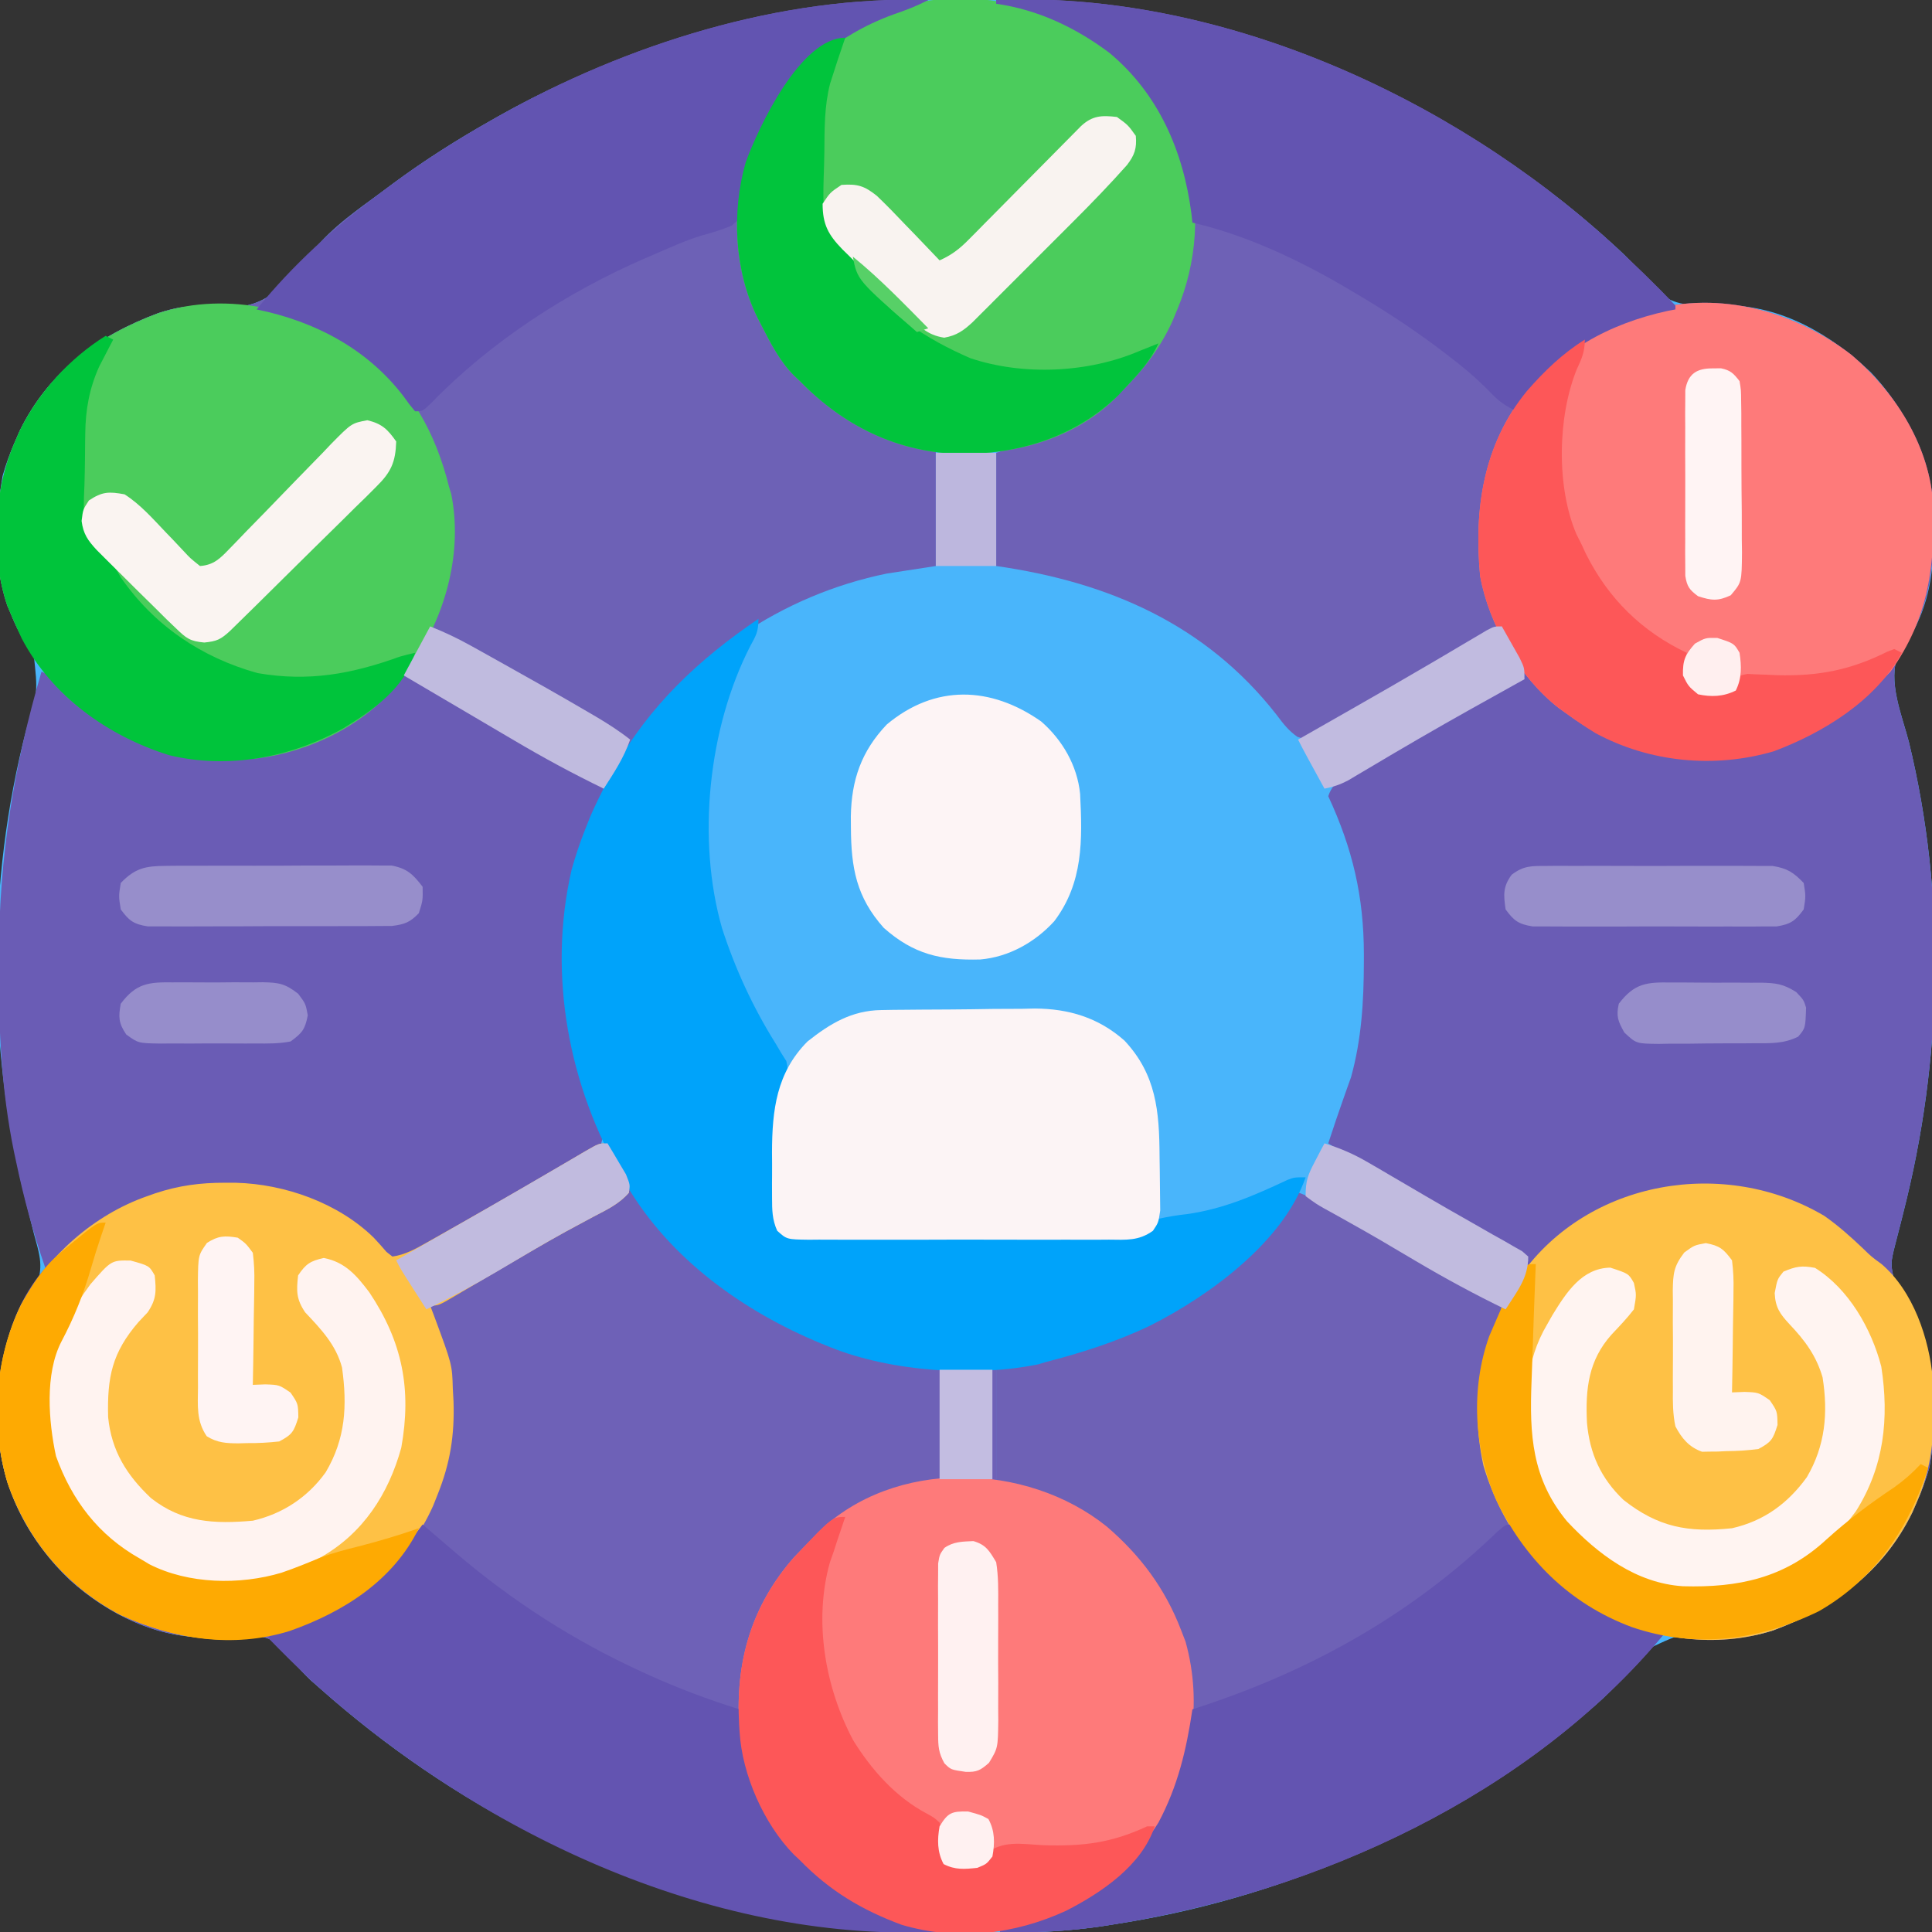 <?xml version="1.0" encoding="UTF-8"?>
<svg version="1.1" xmlns="http://www.w3.org/2000/svg" width="512" height="512">
<rect width="100%" height="100%" fill="#333333" stroke="none"/>
<path d="M0 0 C1.018 0.002 2.036 0.004 3.085 0.007 C17.694 0.056 32.026 0.307 46.375 3.312 C47.35 3.511 48.325 3.71 49.329 3.915 C94.897 13.447 137.111 33.408 171.625 64.875 C172.123 65.324 172.621 65.773 173.134 66.236 C175.525 68.436 177.645 70.65 179.676 73.191 C183.26 77.543 186.004 80.407 191.73 81.016 C195.026 81.192 198.314 81.198 201.613 81.203 C216.49 81.286 229.573 88.939 240.125 98.934 C253.223 112.782 257.023 128.317 256.688 146.805 C256.273 156.924 253.658 165.605 247.449 173.738 C244.516 180.768 248.442 189.932 250.25 196.938 C260.202 237.83 259.173 280.997 248.777 321.676 C248.543 322.62 248.308 323.564 248.066 324.537 C247.607 326.382 247.13 328.224 246.637 330.061 C245.34 335.285 245.34 335.285 246.57 340.422 C247.207 341.293 247.844 342.165 248.5 343.062 C257.394 356.922 258.525 373.21 255.68 389.227 C254.78 392.393 253.711 395.306 252.375 398.312 C251.974 399.238 251.573 400.164 251.16 401.117 C243.467 416.86 230.443 426.385 214.32 432.367 C209.843 433.804 206.5 434.386 201.82 433.883 C190.747 432.722 190.747 432.722 181.047 437.332 C177.782 440.502 174.856 443.952 171.964 447.462 C168.329 451.695 163.797 454.952 159.375 458.312 C158.835 458.729 158.294 459.146 157.738 459.575 C123.106 486.197 82.611 503.767 39.375 510.312 C38.257 510.49 37.139 510.667 35.987 510.85 C25.225 512.394 14.586 512.652 3.723 512.628 C0.775 512.625 -2.173 512.649 -5.121 512.674 C-18.511 512.718 -31.423 511.517 -44.625 509.312 C-45.762 509.124 -46.899 508.936 -48.07 508.742 C-93.999 500.493 -136.014 478.612 -170.75 447.812 C-171.995 446.716 -171.995 446.716 -173.266 445.598 C-175.625 443.312 -175.625 443.312 -177.547 440.746 C-180.187 437.371 -182.351 434.67 -186.777 433.974 C-191.111 433.763 -195.414 433.972 -199.746 434.168 C-213.527 434.766 -226.961 428.162 -237.062 419.062 C-247.687 409.023 -255.324 394.976 -255.961 380.211 C-256.21 365.059 -255.044 353.044 -245.82 340.422 C-244.006 335.702 -245.344 332.082 -246.625 327.312 C-247.093 325.434 -247.56 323.555 -248.027 321.676 C-248.401 320.213 -248.401 320.213 -248.783 318.72 C-259.02 278.087 -259.172 234.42 -248.695 193.817 C-245.586 183.768 -245.586 183.768 -246.699 173.738 C-247.232 173.041 -247.764 172.344 -248.312 171.625 C-256.99 158.376 -257.645 141.684 -254.93 126.398 C-254.03 123.232 -252.961 120.319 -251.625 117.312 C-251.224 116.387 -250.823 115.461 -250.41 114.508 C-242.717 98.765 -229.693 89.24 -213.57 83.258 C-209.351 81.904 -206.024 81.227 -201.613 81.629 C-195.405 82.058 -189.539 82.279 -184.206 78.68 C-179.284 74.363 -175.016 69.439 -170.687 64.54 C-167.827 61.451 -164.726 58.849 -161.375 56.312 C-160.53 55.672 -160.53 55.672 -159.668 55.019 C-157.997 53.77 -156.312 52.54 -154.625 51.312 C-153.475 50.456 -152.325 49.599 -151.176 48.742 C-142.986 42.702 -134.481 37.319 -125.625 32.312 C-124.918 31.91 -124.211 31.508 -123.482 31.094 C-100.347 18.068 -75.175 9.319 -49.188 4 C-48.469 3.853 -47.75 3.705 -47.009 3.553 C-31.363 0.58 -15.889 -0.061 0 0 Z " fill="#49B5FB" transform="translate(255.625,-0.312)"/>
<path d="M0 0 C11.294 9.641 20.152 23.283 21.498 38.375 C22.149 53.232 21.729 67.041 12.352 79.324 C9.418 86.354 13.345 95.518 15.152 102.523 C25.104 143.416 24.075 186.583 13.68 227.262 C13.445 228.206 13.21 229.15 12.969 230.123 C12.509 231.968 12.033 233.81 11.539 235.647 C10.242 240.871 10.242 240.871 11.473 246.008 C12.109 246.879 12.746 247.751 13.402 248.648 C22.297 262.508 23.427 278.796 20.582 294.812 C19.683 297.979 18.613 300.892 17.277 303.898 C16.876 304.824 16.476 305.75 16.062 306.703 C8.369 322.446 -4.654 331.971 -20.777 337.953 C-36.084 342.866 -52.315 340.283 -66.586 333.547 C-81.895 325.023 -92.662 311.005 -97.598 294.273 C-101.705 275.506 -97.082 260.289 -87.723 243.898 C-87.05 242.568 -86.382 241.235 -85.723 239.898 C-96.135 233.809 -106.548 227.721 -117 221.699 C-117.591 221.359 -118.183 221.018 -118.792 220.667 C-121.67 219.009 -124.549 217.353 -127.429 215.699 C-128.471 215.1 -129.513 214.5 -130.586 213.883 C-131.507 213.354 -132.428 212.825 -133.376 212.28 C-135.193 211.21 -136.968 210.068 -138.723 208.898 C-138.31 207.661 -137.898 206.423 -137.473 205.148 C-137.201 204.325 -136.929 203.501 -136.648 202.652 C-136.019 200.779 -135.369 198.912 -134.703 197.051 C-134.359 196.072 -134.015 195.094 -133.66 194.086 C-133.339 193.193 -133.018 192.299 -132.688 191.379 C-129.891 181.29 -129.303 171.267 -129.285 160.836 C-129.283 160.16 -129.282 159.483 -129.28 158.786 C-129.297 143.444 -132.273 130.789 -138.723 116.898 C-137.277 112.561 -134.004 111.604 -130.16 109.586 C-128.523 108.703 -126.888 107.818 -125.254 106.93 C-124.368 106.449 -123.483 105.968 -122.57 105.473 C-116.357 102.038 -110.257 98.405 -104.136 94.809 C-98.373 91.428 -92.583 88.11 -86.723 84.898 C-87.265 83.932 -87.808 82.965 -88.367 81.969 C-92.342 74.777 -95.863 67.968 -97.723 59.898 C-97.904 59.314 -98.086 58.731 -98.273 58.129 C-101.415 42.53 -97.268 26.058 -88.723 12.898 C-80.152 1.289 -69.301 -6.333 -55.723 -11.102 C-55.02 -11.349 -54.318 -11.597 -53.594 -11.852 C-34.857 -17.132 -15.041 -11.61 0 0 Z " fill="#6A5CB5" transform="translate(490.723,94.102)"/>
<path d="M0 0 C0.485 0.895 0.969 1.789 1.469 2.711 C5.697 10.393 10.124 17.437 16 24 C17.199 25.34 17.199 25.34 18.422 26.707 C37.587 46.978 64.048 57.901 91.688 58.812 C95.421 58.874 99.154 58.936 103 59 C103 69.23 103 79.46 103 90 C106.3 90.33 109.6 90.66 113 91 C115.834 92.021 118.244 92.998 120.875 94.375 C121.556 94.725 122.236 95.075 122.937 95.436 C136.546 102.798 146.477 114.578 152 129 C152.392 130.011 152.784 131.021 153.188 132.062 C157.823 148.823 154.693 164.991 146.766 180.145 C143.762 185.002 140.051 189 136 193 C135.459 193.563 134.917 194.127 134.359 194.707 C122.017 206.519 105.06 209.566 88.688 209.375 C87.985 209.371 87.283 209.366 86.559 209.362 C74.183 209.273 62.171 208.289 50 206 C49.101 205.839 48.202 205.678 47.276 205.512 C0.987 197.061 -41.049 175.601 -76.125 144.5 C-77.37 143.404 -77.37 143.404 -78.641 142.285 C-81 140 -81 140 -82.922 137.434 C-85.562 134.059 -87.726 131.358 -92.152 130.662 C-96.486 130.451 -100.789 130.659 -105.121 130.855 C-118.902 131.454 -132.336 124.849 -142.438 115.75 C-153.062 105.71 -160.699 91.664 -161.336 76.898 C-161.613 60.089 -159.72 44.361 -147.629 31.473 C-139.763 24.074 -132.329 17.611 -122 14 C-120.917 13.617 -120.917 13.617 -119.812 13.226 C-113.602 11.176 -107.902 10.42 -101.375 10.438 C-99.944 10.441 -99.944 10.441 -98.483 10.445 C-85.513 10.777 -71.412 15.775 -61.98 24.969 C-60.812 26.209 -59.67 27.476 -58.57 28.777 C-57.793 29.383 -57.793 29.383 -57 30 C-53.605 29.511 -50.947 28.001 -47.984 26.332 C-46.991 25.775 -45.998 25.217 -44.975 24.643 C-43.911 24.039 -42.846 23.435 -41.75 22.812 C-40.654 22.195 -39.558 21.577 -38.429 20.941 C-27.566 14.797 -16.788 8.509 -6.033 2.177 C-2.272 0 -2.272 0 0 0 Z " fill="#6E61B7" transform="translate(161,303)"/>
<path d="M0 0 C-2.99 1.582 -5.986 2.727 -9.188 3.812 C-25.022 9.567 -37.015 20.316 -44.312 35.562 C-50.061 48.177 -51.547 64.002 -47.098 77.328 C-39.733 95.255 -29.268 107.457 -11.504 115.738 C-7.147 117.307 -2.541 118.092 2 119 C2 129.23 2 139.46 2 150 C-4.435 150.99 -4.435 150.99 -11 152 C-38.902 157.716 -63.238 174.274 -79 198 C-80.635 200.679 -82.231 203.369 -83.773 206.102 C-85 208 -85 208 -87 209 C-89.252 207.987 -89.252 207.987 -92.066 206.387 C-93.102 205.803 -94.137 205.219 -95.203 204.617 C-96.312 203.98 -97.42 203.344 -98.562 202.688 C-99.69 202.048 -100.818 201.408 -101.98 200.748 C-112.031 195.03 -122.014 189.192 -131.93 183.242 C-132.737 182.77 -133.544 182.299 -134.375 181.812 C-135.022 181.427 -135.669 181.042 -136.336 180.645 C-138.209 179.716 -138.209 179.716 -141 181 C-141.516 181.701 -142.031 182.403 -142.562 183.125 C-151.126 193.225 -165.08 199.416 -178 201 C-196.94 202.44 -211.8 198.234 -226.75 186.062 C-234.183 179.304 -239.059 172.28 -243 163 C-243.343 162.194 -243.686 161.389 -244.039 160.559 C-248.6 147.281 -247.644 129.702 -242 117 C-241.599 116.074 -241.198 115.149 -240.785 114.195 C-233.092 98.453 -220.068 88.927 -203.945 82.945 C-199.726 81.591 -196.399 80.914 -191.988 81.316 C-185.78 81.745 -179.914 81.966 -174.581 78.368 C-169.659 74.051 -165.391 69.127 -161.062 64.228 C-158.202 61.138 -155.101 58.537 -151.75 56 C-150.905 55.359 -150.905 55.359 -150.043 54.706 C-148.372 53.457 -146.687 52.228 -145 51 C-143.85 50.144 -142.7 49.287 -141.551 48.43 C-133.361 42.39 -124.856 37.006 -116 32 C-115.293 31.598 -114.586 31.196 -113.857 30.781 C-80.118 11.786 -39.054 -1.223 0 0 Z " fill="#6D61B6" transform="translate(246,0)"/>
<path d="M0 0 C3.852 1.569 6.117 4.05 9 7 C14.558 12.543 20.844 15.857 28 19 C28.768 19.344 29.537 19.688 30.328 20.043 C35.991 22.152 41.588 22.272 47.562 22.312 C48.354 22.318 49.146 22.324 49.961 22.33 C63.9 22.159 76.029 17.471 87 9 C87.969 8.278 88.939 7.556 89.938 6.812 C91.968 5.028 93.485 3.233 95 1 C99.161 2.271 102.745 3.83 106.5 6.02 C107.542 6.624 108.585 7.229 109.659 7.851 C110.761 8.499 111.864 9.146 113 9.812 C114.137 10.475 115.275 11.137 116.447 11.819 C119.97 13.87 123.486 15.934 127 18 C128.11 18.653 129.22 19.305 130.364 19.978 C136.584 23.638 142.796 27.312 149 31 C147.779 34.729 146.472 38.401 145.062 42.062 C141.033 53.287 139.484 63.843 139.554 75.683 C139.562 77.867 139.534 80.047 139.502 82.23 C139.44 94.676 141.932 105.749 146.812 117.25 C149.111 122.668 149.111 122.668 148 126 C145.861 127.467 145.861 127.467 143.031 129.004 C141.993 129.575 140.955 130.146 139.885 130.734 C138.768 131.338 137.651 131.941 136.5 132.562 C134.206 133.823 131.913 135.085 129.621 136.348 C128.492 136.968 127.362 137.588 126.199 138.227 C121.946 140.584 117.746 143.022 113.562 145.5 C112.546 146.098 112.546 146.098 111.509 146.708 C108.604 148.425 105.731 150.171 102.883 151.98 C101.549 152.825 101.549 152.825 100.188 153.688 C99.095 154.405 99.095 154.405 97.98 155.137 C96 156 96 156 94.016 155.906 C91.295 154.683 89.662 152.926 87.562 150.812 C81.979 145.633 76.07 142.703 69 140 C68.329 139.732 67.659 139.464 66.968 139.188 C61.057 136.988 55.657 136.457 49.375 136.5 C48.414 136.505 47.452 136.51 46.462 136.515 C30.444 136.903 16.27 143.592 5 155 C4.34 155.99 3.68 156.98 3 158 C2.34 158 1.68 158 1 158 C-2.175 148.812 -4.68 139.577 -6.688 130.062 C-6.889 129.124 -7.091 128.186 -7.3 127.219 C-10.629 110.938 -11.376 94.949 -11.312 78.375 C-11.31 77.357 -11.308 76.339 -11.306 75.29 C-11.217 49.136 -7.374 25.122 0 0 Z " fill="#6A5CB5" transform="translate(11,178)"/>
<path d="M0 0 C58.715 -2.504 120.397 25.396 163.188 64.5 C168.92 69.855 174.634 75.275 180 81 C180 81.33 180 81.66 180 82 C179.296 82.135 178.592 82.271 177.867 82.41 C161.275 86.028 147.626 94.235 138.062 108.375 C129.99 122.132 126.665 137.611 129.637 153.379 C130.135 155.165 130.666 156.942 131.246 158.703 C132.038 161.117 132.521 163.507 133 166 C124.051 171.588 114.993 176.928 105.812 182.125 C104.011 183.147 102.209 184.169 100.409 185.193 C98.683 186.174 96.954 187.15 95.225 188.126 C91.423 190.335 87.741 192.707 84.093 195.16 C82 196 82 196 79.84 195.278 C77.469 193.631 76.038 191.75 74.312 189.438 C55.493 165.369 29.653 154.236 0 150 C0 140.1 0 130.2 0 120 C2.97 119.01 2.97 119.01 6 118 C21.82 112.578 35.253 104.705 43.652 89.754 C50.963 74.815 54.383 58.108 48.875 41.938 C42.489 25.314 31.581 12.979 15.5 5.188 C10.448 2.997 5.437 1.79 0 1 C0 0.67 0 0.34 0 0 Z " fill="#6E61B6" transform="translate(264,0)"/>
<path d="M0 0 C3.636 1.374 6.971 3.004 10.359 4.906 C11.385 5.481 12.411 6.055 13.467 6.647 C15.092 7.564 15.092 7.564 16.75 8.5 C17.863 9.126 18.976 9.751 20.123 10.396 C28.553 15.149 36.914 20.01 45.231 24.958 C48.137 26.67 51.068 28.334 54 30 C53.35 33.756 52.241 37.112 50.938 40.688 C46.12 56.193 48.637 72.467 55.902 86.777 C64.832 103.082 79.671 111.596 97 117 C61.451 159.841 5.061 185.459 -49 194 C-49.737 194.117 -50.474 194.234 -51.234 194.355 C-60.531 195.784 -69.599 196.264 -79 196 C-79 195.67 -79 195.34 -79 195 C-77.675 194.671 -77.675 194.671 -76.324 194.336 C-59.982 190.018 -46.111 181.746 -37 167 C-34.721 162.42 -32.791 157.796 -31 153 C-30.731 152.291 -30.461 151.582 -30.184 150.852 C-25.991 137.424 -29.393 121.506 -35 109 C-43.636 92.914 -56.651 83.39 -74 78 C-75.98 77.67 -77.96 77.34 -80 77 C-80 66.77 -80 56.54 -80 46 C-75.71 45.34 -71.42 44.68 -67 44 C-64.192 43.355 -61.497 42.7 -58.75 41.875 C-58.046 41.664 -57.342 41.453 -56.617 41.236 C-33.555 33.984 -14.266 19.543 0 0 Z " fill="#6E61B6" transform="translate(344,316)"/>
<path d="M0 0 C1.061 1.738 2.098 3.491 3.125 5.25 C3.705 6.225 4.285 7.199 4.883 8.203 C6 11 6 11 5.656 13.086 C3.093 16.048 -0.201 17.595 -3.625 19.375 C-5.25 20.247 -6.874 21.122 -8.496 22 C-9.375 22.474 -10.254 22.949 -11.16 23.438 C-16.393 26.317 -21.536 29.352 -26.688 32.375 C-29.614 34.091 -32.541 35.806 -35.47 37.519 C-37.046 38.441 -38.62 39.369 -40.19 40.302 C-44.78 43 -44.78 43 -47 43 C-46.651 43.918 -46.301 44.836 -45.941 45.781 C-41.178 58.627 -41.178 58.627 -41 65 C-40.938 66.109 -40.876 67.217 -40.812 68.359 C-40.52 77.329 -41.672 84.674 -45 93 C-45.401 94.008 -45.802 95.016 -46.215 96.055 C-53.052 111.315 -65.589 121.829 -80.938 127.938 C-97.155 133.922 -113.439 132.076 -129 125 C-143.276 117.491 -153.659 105.315 -159 90 C-163.607 74.647 -162.434 57.01 -155.352 42.66 C-148.14 29.67 -136.11 18.933 -122 14 C-120.917 13.617 -120.917 13.617 -119.812 13.226 C-113.602 11.176 -107.902 10.42 -101.375 10.438 C-99.944 10.441 -99.944 10.441 -98.483 10.445 C-85.513 10.777 -71.412 15.775 -61.98 24.969 C-60.812 26.209 -59.67 27.476 -58.57 28.777 C-57.793 29.383 -57.793 29.383 -57 30 C-53.605 29.511 -50.947 28.001 -47.984 26.332 C-46.991 25.775 -45.998 25.217 -44.975 24.643 C-43.911 24.039 -42.846 23.435 -41.75 22.812 C-40.654 22.195 -39.558 21.577 -38.429 20.941 C-27.566 14.797 -16.788 8.509 -6.033 2.177 C-2.272 0 -2.272 0 0 0 Z " fill="#FEC145" transform="translate(161,303)"/>
<path d="M0 0 C3.69 2.591 6.981 5.521 10.242 8.629 C12.504 10.829 12.504 10.829 15.098 12.715 C23.568 19.893 27.813 32.535 28.754 43.337 C29.391 54.626 29.19 65.29 24.531 75.777 C24.13 76.703 23.729 77.628 23.316 78.582 C15.623 94.325 2.6 103.85 -13.523 109.832 C-28.83 114.745 -45.061 112.162 -59.332 105.426 C-74.641 96.902 -85.408 82.884 -90.344 66.152 C-94.341 47.889 -90.403 31.476 -80.469 15.777 C-62.438 -9.641 -26.362 -15.603 0 0 Z " fill="#FEC145" transform="translate(483.469,322.223)"/>
<path d="M0 0 C11.294 9.641 20.152 23.283 21.498 38.375 C22.243 55.369 20.473 69.676 10.277 83.898 C-2.138 97.12 -16.656 106.193 -35.035 107.172 C-50.63 107.648 -62.948 104.326 -75.723 94.898 C-76.366 94.438 -77.009 93.978 -77.672 93.504 C-88.018 85.436 -96.173 71.425 -98.477 58.527 C-100.133 40.834 -97.66 23.87 -86.172 9.59 C-77.661 -0.338 -68.056 -6.771 -55.723 -11.102 C-54.669 -11.473 -54.669 -11.473 -53.594 -11.852 C-34.857 -17.132 -15.041 -11.61 0 0 Z " fill="#FE7A7A" transform="translate(490.723,94.102)"/>
<path d="M0 0 C11.923 9.209 18.633 21.269 22.242 35.764 C22.435 36.4 22.628 37.035 22.828 37.69 C25.846 52.808 21.545 68.859 13.304 81.577 C12.301 82.986 11.281 84.382 10.242 85.764 C9.792 86.379 9.342 86.994 8.878 87.627 C-0 98.907 -14.734 106.045 -28.758 107.764 C-47.699 109.204 -62.559 104.998 -77.508 92.827 C-84.941 86.068 -89.817 79.044 -93.758 69.764 C-94.101 68.958 -94.444 68.153 -94.797 67.323 C-99.358 54.046 -98.402 36.467 -92.758 23.764 C-92.357 22.839 -91.957 21.913 -91.543 20.959 C-83.85 5.217 -70.827 -4.309 -54.704 -10.291 C-36.02 -16.287 -15.72 -11.049 0 0 Z " fill="#4BCC5C" transform="translate(96.758,93.236)"/>
<path d="M0 0 C10.509 7.758 18.393 17.759 23 30 C23.299 30.699 23.598 31.397 23.906 32.117 C28.595 44.665 27.088 59.891 22 72 C21.576 73.026 21.152 74.052 20.715 75.109 C17.307 82.59 12.82 88.242 7 94 C6.482 94.552 5.964 95.103 5.43 95.672 C-5.483 106.299 -20.836 110.387 -35.563 110.299 C-52.201 109.874 -66.459 102.862 -78 91 C-78.549 90.483 -79.098 89.966 -79.664 89.434 C-83.448 85.559 -85.801 80.903 -88.25 76.125 C-88.592 75.465 -88.934 74.805 -89.286 74.125 C-95.375 61.748 -96.168 46.212 -92.375 33 C-88.479 22.29 -83.023 14.064 -75 6 C-74.397 5.362 -73.793 4.724 -73.172 4.066 C-53.72 -14.92 -21.754 -14.125 0 0 Z " fill="#4BCC5C" transform="translate(290,10)"/>
<path d="M0 0 C8.927 7.656 15.478 16.449 19.691 27.449 C20.083 28.46 20.475 29.47 20.879 30.512 C25.515 47.272 22.384 63.44 14.457 78.594 C11.453 83.452 7.742 87.449 3.691 91.449 C3.15 92.013 2.609 92.576 2.051 93.156 C-8.775 103.517 -24.356 107.965 -38.973 107.799 C-55.572 107.252 -69.785 100.295 -81.309 88.449 C-81.858 87.932 -82.407 87.415 -82.973 86.883 C-90.932 78.732 -96.626 65.717 -97.309 54.449 C-97.35 53.819 -97.39 53.189 -97.433 52.54 C-98.384 35.746 -94.196 21.051 -82.934 8.199 C-81.408 6.6 -79.867 5.016 -78.309 3.449 C-77.705 2.811 -77.102 2.173 -76.48 1.516 C-56.319 -18.164 -21.249 -17.095 0 0 Z " fill="#FE7A7A" transform="translate(293.309,404.551)"/>
<path d="M0 0 C0 3.325 -0.609 4.394 -2.188 7.25 C-13.293 28.924 -16.397 58.466 -9.643 82.018 C-6.159 92.764 -1.443 102.987 4.555 112.555 C5.032 113.362 5.509 114.169 6 115 C6.456 115.724 6.913 116.449 7.383 117.195 C8.08 120.365 7.689 121.349 6.645 124.348 C4.522 130.668 4.581 136.789 4.664 143.407 C4.688 145.459 4.684 147.509 4.678 149.561 C4.397 156.674 4.397 156.674 7 163 C10.028 163.307 12.853 163.42 15.884 163.404 C16.805 163.411 17.725 163.418 18.674 163.425 C21.728 163.443 24.782 163.439 27.836 163.434 C29.953 163.438 32.071 163.443 34.188 163.449 C38.632 163.458 43.076 163.456 47.52 163.446 C53.218 163.435 58.917 163.455 64.616 163.484 C68.991 163.502 73.366 163.502 77.741 163.496 C79.842 163.496 81.943 163.502 84.045 163.515 C86.982 163.529 89.919 163.519 92.857 163.502 C93.728 163.511 94.599 163.521 95.496 163.531 C100.346 163.536 100.346 163.536 104.356 161.016 C104.899 160.351 105.441 159.686 106 159 C108.576 158.427 110.957 158.041 113.562 157.75 C123.168 156.411 131.461 152.79 140.185 148.687 C142 148 142 148 145 148 C139.123 165.051 119.505 179.39 103.817 187.29 C94.844 191.597 85.618 194.507 76 197 C75.415 197.178 74.83 197.356 74.228 197.54 C57.292 201.038 34.944 199.459 19 193 C17.817 192.525 17.817 192.525 16.61 192.041 C-4.088 183.475 -23.462 169.614 -35 150 C-35.349 149.414 -35.697 148.829 -36.057 148.226 C-50.309 123.957 -55.932 94.245 -49.515 66.483 C-48.519 62.911 -47.365 59.447 -46 56 C-45.531 54.811 -45.062 53.623 -44.578 52.398 C-43.177 49.181 -41.651 46.096 -40 43 C-39.465 41.986 -38.93 40.971 -38.379 39.926 C-29.049 23.098 -15.747 10.664 0 0 Z " fill="#00A3FA" transform="translate(201,164)"/>
<path d="M0 0 C58.715 -2.504 120.397 25.396 163.188 64.5 C168.92 69.855 174.634 75.275 180 81 C180 81.33 180 81.66 180 82 C179.296 82.135 178.592 82.271 177.867 82.41 C162.668 85.724 148.505 93.133 139.664 106.34 C138.84 107.657 138.84 107.657 138 109 C134.972 107.655 133 106.185 130.746 103.77 C127.108 100.028 123.219 96.834 119.062 93.688 C117.958 92.849 117.958 92.849 116.831 91.993 C109.504 86.51 101.902 81.608 94 77 C93.411 76.651 92.822 76.303 92.215 75.943 C79.932 68.743 65.904 62.188 52 59 C51.914 58.212 51.827 57.425 51.738 56.613 C49.609 40.103 43.018 24.814 30 14 C21.107 7.334 11.061 2.554 0 1 C0 0.67 0 0.34 0 0 Z " fill="#6354B1" transform="translate(264,0)"/>
<path d="M0 0 C-2.99 1.582 -5.986 2.727 -9.188 3.812 C-24.845 9.502 -36.741 20.137 -44.25 35.062 C-46.296 39.562 -47.305 43.517 -47.866 48.365 C-48.924 57.077 -48.924 57.077 -52.109 59.809 C-54.69 60.862 -57.255 61.66 -59.946 62.38 C-64.176 63.657 -68.199 65.5 -72.25 67.25 C-73.16 67.639 -74.069 68.029 -75.006 68.43 C-95.806 77.459 -115.887 90.493 -131.734 106.816 C-134 109 -134 109 -136 109 C-137.445 107.277 -137.445 107.277 -139.125 104.938 C-148.739 92.406 -162.583 85.136 -178 82 C-168.346 70.14 -157.263 60.078 -145 51 C-144.426 50.571 -143.853 50.142 -143.262 49.7 C-134.525 43.189 -125.483 37.361 -116 32 C-115.293 31.598 -114.586 31.196 -113.857 30.781 C-80.118 11.786 -39.054 -1.223 0 0 Z " fill="#6254B1" transform="translate(246,0)"/>
<path d="M0 0 C0.421 0.362 0.842 0.724 1.276 1.097 C3.182 2.734 5.091 4.367 7 6 C7.585 6.502 8.169 7.004 8.771 7.521 C23.801 20.336 40.038 30.775 58 39 C58.612 39.281 59.224 39.561 59.855 39.851 C67.741 43.426 75.735 46.426 84 49 C84.124 50.042 84.248 51.083 84.375 52.156 C86.844 70.224 94.193 83.903 108.25 95.75 C116.5 101.84 125.848 105.671 136 107 C136 107.33 136 107.66 136 108 C75.435 110.547 14.41 81.241 -29.562 41.285 C-33.472 37.62 -37.252 33.83 -41 30 C-38.739 27.739 -36.678 27.107 -33.694 26.099 C-19.039 21.123 -9.129 12.438 0 0 Z " fill="#6354B1" transform="translate(112,404)"/>
<path d="M0 0 C1.262 1.723 1.262 1.723 2.688 4.062 C11.58 17.678 24.881 24.285 40 29 C4.451 71.841 -51.939 97.459 -106 106 C-106.737 106.117 -107.474 106.234 -108.234 106.355 C-117.531 107.784 -126.599 108.264 -136 108 C-136 107.67 -136 107.34 -136 107 C-135.117 106.781 -134.234 106.562 -133.324 106.336 C-116.936 102.006 -103.189 93.729 -94 79 C-88.847 69.302 -86.592 59.756 -85 49 C-83.13 48.381 -83.13 48.381 -81.223 47.75 C-52.238 37.995 -26.358 23.301 -4.258 1.984 C-2 0 -2 0 0 0 Z " fill="#6354B1" transform="translate(401,404)"/>
<path d="M0 0 C1.623 -0.029 1.623 -0.029 3.279 -0.058 C5.021 -0.071 5.021 -0.071 6.799 -0.084 C8.006 -0.095 9.213 -0.107 10.458 -0.119 C13.014 -0.137 15.57 -0.15 18.126 -0.158 C22.007 -0.178 25.885 -0.24 29.765 -0.303 C32.256 -0.316 34.746 -0.326 37.236 -0.334 C38.383 -0.359 39.531 -0.383 40.713 -0.409 C49.737 -0.36 57.611 2.007 64.486 8.098 C72.912 17.107 73.712 26.865 73.777 38.649 C73.789 40.098 73.809 41.547 73.839 42.996 C73.882 45.094 73.898 47.192 73.908 49.291 C73.923 50.543 73.937 51.796 73.952 53.086 C73.482 56.322 73.482 56.322 72.023 58.492 C68.246 61.213 64.904 60.882 60.355 60.84 C58.971 60.85 58.971 60.85 57.56 60.861 C54.512 60.879 51.464 60.867 48.416 60.854 C46.299 60.856 44.182 60.86 42.065 60.865 C37.629 60.871 33.193 60.862 28.757 60.844 C23.065 60.821 17.373 60.834 11.681 60.858 C7.31 60.872 2.939 60.868 -1.432 60.858 C-3.531 60.855 -5.63 60.858 -7.729 60.867 C-10.66 60.878 -13.589 60.862 -16.52 60.84 C-17.391 60.848 -18.263 60.856 -19.16 60.864 C-25.009 60.782 -25.009 60.782 -27.556 58.48 C-28.893 55.48 -28.907 53.002 -28.916 49.721 C-28.92 48.425 -28.924 47.13 -28.928 45.795 C-28.922 45.121 -28.915 44.447 -28.909 43.752 C-28.893 41.724 -28.909 39.698 -28.928 37.67 C-28.895 26.431 -27.728 16.586 -19.518 8.322 C-13.535 3.574 -7.779 0.112 0 0 Z " fill="#FCF4F5" transform="translate(233.518,267.678)"/>
<path d="M0 0 C0.66 0.33 1.32 0.66 2 1 C1.493 1.961 1.493 1.961 0.977 2.941 C0.531 3.806 0.085 4.671 -0.375 5.562 C-0.816 6.409 -1.257 7.256 -1.711 8.129 C-4.331 13.966 -5.327 19.516 -5.406 25.875 C-5.418 26.603 -5.429 27.331 -5.441 28.082 C-5.46 29.611 -5.473 31.14 -5.48 32.67 C-5.5 34.995 -5.562 37.316 -5.625 39.641 C-6.011 48.549 -6.011 48.549 -2.156 56.25 C-1.116 57.18 -0.065 58.098 1 59 C2.034 60.646 3.039 62.31 4 64 C12.791 76.709 25.315 85.223 40.25 89.375 C53.823 91.732 65.264 89.608 78 85 C79.327 84.642 80.657 84.294 82 84 C79.396 93.257 70.8 99.234 63 104 C49.109 111.733 32.542 114.928 16.812 111.129 C0.555 106.048 -14.252 95.453 -22.25 80.188 C-23.199 78.14 -24.118 76.077 -25 74 C-25.343 73.194 -25.686 72.389 -26.039 71.559 C-30.6 58.281 -29.644 40.702 -24 28 C-23.599 27.074 -23.198 26.149 -22.785 25.195 C-17.819 15.033 -9.598 5.972 0 0 Z " fill="#00C43B" transform="translate(28,89)"/>
<path d="M0 0 C-0.193 0.568 -0.387 1.137 -0.586 1.723 C-0.846 2.495 -1.107 3.267 -1.375 4.062 C-1.758 5.194 -1.758 5.194 -2.148 6.348 C-2.429 7.223 -2.71 8.098 -3 9 C-3.338 10.053 -3.677 11.105 -4.026 12.189 C-5.547 18.138 -5.487 24.086 -5.535 30.188 C-5.562 32.43 -5.637 34.667 -5.713 36.908 C-5.963 46.027 -5.963 46.027 -1.578 53.793 C-0.955 54.341 -0.331 54.889 0.312 55.454 C2.164 57.15 2.892 58.561 3.812 60.875 C9.194 72.482 21.891 80.036 33.188 84.938 C47.223 89.616 64.444 88.831 78 83 C79.667 82.333 81.333 81.667 83 81 C80.827 85.757 77.563 89.224 74 93 C73.447 93.592 72.894 94.183 72.324 94.793 C60.916 105.847 45.932 110.392 30.437 110.299 C13.799 109.874 -0.459 102.862 -12 91 C-12.549 90.483 -13.098 89.966 -13.664 89.434 C-17.448 85.559 -19.801 80.903 -22.25 76.125 C-22.592 75.465 -22.934 74.805 -23.286 74.125 C-29.375 61.748 -30.168 46.212 -26.375 33 C-23.011 23.753 -11.848 0 0 0 Z " fill="#01C43C" transform="translate(224,10)"/>
<path d="M0 0 C-0.193 0.568 -0.387 1.137 -0.586 1.723 C-0.846 2.495 -1.107 3.267 -1.375 4.062 C-1.758 5.194 -1.758 5.194 -2.148 6.348 C-2.429 7.223 -2.71 8.098 -3 9 C-3.356 10.017 -3.712 11.034 -4.078 12.082 C-8.434 27.617 -5.305 45.204 2.062 59.125 C6.913 66.984 13.379 74.287 21.625 78.625 C23.547 79.684 23.547 79.684 25 81 C25.697 83.419 25.876 85.499 25.867 88.012 C25.797 90.236 25.797 90.236 28 92 C31.373 92.584 31.373 92.584 35 92 C35.645 91.166 36.289 90.332 36.953 89.473 C41.736 85.591 46.496 86.681 52.438 87 C62.95 87.32 70.499 86.434 80 82 C80.66 82 81.32 82 82 82 C78.65 92.33 67.898 99.574 58.594 104.34 C44.815 110.705 29.652 112.429 14.965 108.098 C4.425 104.195 -4.119 99.101 -12 91 C-12.549 90.483 -13.098 89.966 -13.664 89.434 C-21.624 81.283 -27.317 68.268 -28 57 C-28.061 56.055 -28.061 56.055 -28.124 55.09 C-29.078 38.254 -24.86 23.56 -13.562 10.688 C-3.472 0 -3.472 0 0 0 Z " fill="#FD5758" transform="translate(224,402)"/>
<path d="M0 0 C0 3.161 -0.816 5.064 -2.148 7.891 C-7.235 20.489 -7.565 38.985 -2.258 51.512 C-1.843 52.333 -1.428 53.154 -1 54 C-0.564 54.935 -0.129 55.869 0.32 56.832 C6.217 68.609 15.074 77.338 27 83 C26.907 84.361 26.907 84.361 26.812 85.75 C26.814 88.929 26.814 88.929 28 91.375 C30.692 93.562 32.678 93.48 36.062 93.531 C38.204 93.172 38.204 93.172 39.34 90.985 C41 89 41 89 43.094 88.594 C43.888 88.634 44.682 88.674 45.5 88.715 C46.382 88.744 47.264 88.772 48.173 88.802 C49.106 88.847 50.039 88.891 51 88.938 C61.986 89.202 70.353 87.598 80.223 82.672 C80.809 82.45 81.396 82.228 82 82 C82.66 82.33 83.32 82.66 84 83 C77.124 95.667 63.214 104.158 50.082 109.098 C34.338 113.707 17.241 112.042 2.875 104.32 C0.15 102.654 -2.431 100.896 -5 99 C-5.643 98.54 -6.286 98.08 -6.949 97.605 C-17.295 89.538 -25.45 75.527 -27.754 62.629 C-29.409 44.946 -26.979 27.805 -15.344 13.621 C-10.767 8.366 -5.942 3.697 0 0 Z " fill="#FD5758" transform="translate(420,90)"/>
<path d="M0 0 C5.62 4.881 9.565 11.697 10.314 19.151 C10.945 31.395 11.165 42.753 3.469 52.934 C-1.602 58.505 -8.585 62.437 -16.145 63.078 C-26.56 63.354 -33.787 61.742 -41.734 54.68 C-49.001 46.517 -50.362 38.799 -50.422 28.117 C-50.428 27.131 -50.435 26.145 -50.441 25.129 C-50.273 15.486 -47.65 7.884 -40.922 0.805 C-28.14 -9.894 -13.33 -9.369 0 0 Z " fill="#FDF4F5" transform="translate(275.922,191.195)"/>
<path d="M0 0 C4.918 1.366 4.918 1.366 6.375 3.938 C6.798 8.07 6.86 10.215 4.512 13.711 C3.703 14.569 2.895 15.428 2.062 16.312 C-4.915 24.398 -6.244 30.853 -5.969 41.504 C-5.076 50.424 -1.071 56.857 5.375 62.938 C13.596 69.446 22.189 69.835 32.375 68.938 C40.268 67.129 46.956 62.71 51.688 56.105 C56.976 47.182 57.417 38.461 56.016 28.344 C54.391 22.283 50.474 18.21 46.238 13.711 C43.881 10.202 43.911 8.086 44.375 3.938 C46.403 0.895 47.624 0.104 51.188 -0.688 C56.843 0.421 59.839 3.904 63.234 8.398 C72.021 21.504 74.506 34.12 71.715 49.598 C68.328 61.897 61.588 72.263 50.41 78.625 C37.693 85.164 24.867 87.348 10.719 84.098 C7.732 82.93 5.114 81.604 2.375 79.938 C0.948 79.083 0.948 79.083 -0.508 78.211 C-11.248 71.1 -18.832 60.584 -21.625 47.938 C-23.536 31.446 -20.573 19.705 -10.688 6.312 C-5.129 -0.088 -5.129 -0.088 0 0 Z " fill="#FFF3F0" transform="translate(34.625,334.062)"/>
<path d="M0 0 C4.846 1.584 4.846 1.584 6.25 4.062 C6.938 7.188 6.938 7.188 6.25 11.062 C4.406 13.452 2.369 15.576 0.297 17.77 C-5.805 24.605 -6.612 32.162 -6.188 41.051 C-5.483 49.28 -2.486 55.859 3.5 61.562 C12.658 68.769 20.574 70.273 32.25 69.062 C40.709 67.141 47.03 62.507 52.078 55.539 C56.983 47.173 57.746 38.517 56.25 29.062 C54.54 23.249 51.559 19.285 47.438 14.938 C44.91 12.217 43.74 10.5 43.562 6.75 C44.25 3.062 44.25 3.062 45.875 1.062 C49.149 -0.316 50.707 -0.619 54.25 0.062 C63.169 5.628 69.207 16.177 71.809 26.219 C73.936 39.923 72.546 52.805 65.047 64.609 C56.893 75.741 46.789 82.417 33.25 85.062 C20.012 86.599 8.303 84.824 -2.625 76.688 C-4.017 75.499 -5.393 74.291 -6.75 73.062 C-7.375 72.54 -8 72.018 -8.645 71.48 C-15.538 65.308 -21.016 55.077 -21.985 45.815 C-22.585 34.736 -22.545 24.853 -16.75 15.062 C-16.281 14.235 -15.812 13.407 -15.328 12.555 C-11.642 6.551 -7.52 0.125 0 0 Z " fill="#FFF4F1" transform="translate(426.75,335.938)"/>
<path d="M0 0 C-0.412 1.217 -0.825 2.434 -1.25 3.688 C-2.187 6.469 -3.071 9.248 -3.879 12.07 C-5.868 18.978 -8.365 25.183 -11.73 31.539 C-16.145 40.097 -15.139 52.701 -13.164 61.891 C-8.931 73.653 -1.894 82.841 9 89 C9.847 89.507 10.694 90.013 11.566 90.535 C21.925 95.825 35.526 96.096 46.605 92.785 C50.127 91.582 53.558 90.179 56.999 88.765 C60.264 87.517 63.613 86.662 67 85.812 C72.433 84.427 77.71 82.856 83 81 C76.199 94.898 63.038 103.181 48.833 108.204 C33.774 112.917 18.111 110.417 4 104 C-10.276 96.491 -20.659 84.315 -26 69 C-30.607 53.647 -29.434 36.01 -22.352 21.66 C-19.466 16.462 -16.593 11.846 -12 8 C-11.188 7.318 -10.376 6.636 -9.539 5.934 C-2.336 0 -2.336 0 0 0 Z " fill="#FEAA02" transform="translate(28,324)"/>
<path d="M0 0 C-0.045 1.107 -0.045 1.107 -0.092 2.237 C-0.388 9.595 -0.649 16.954 -0.88 24.314 C-0.954 26.602 -1.036 28.89 -1.128 31.178 C-1.678 45.136 -1.062 56.866 8.281 68.164 C16.446 76.885 26.628 84.573 38.996 85.371 C53.615 85.777 65.931 83.252 77 73 C82.706 67.832 88.646 63.383 95.047 59.113 C97.661 57.243 99.817 55.347 102 53 C102.66 53.33 103.32 53.66 104 54 C98.816 70.039 89.9 83.473 75 92 C59.103 99.733 42.367 101.981 25.441 96.192 C8.823 90.003 -3.146 77.968 -10.676 62.117 C-16.401 48.639 -17.28 32.987 -12.344 19.113 C-4.094 0 -4.094 0 0 0 Z " fill="#FDAA04" transform="translate(407,335)"/>
<path d="M0 0 C2.938 2.125 2.938 2.125 5 5 C5.295 8.318 4.682 10.114 2.652 12.752 C-1.962 17.938 -6.758 22.904 -11.672 27.805 C-12.476 28.61 -13.28 29.415 -14.109 30.245 C-15.795 31.932 -17.483 33.617 -19.171 35.302 C-21.76 37.885 -24.343 40.473 -26.926 43.062 C-28.57 44.706 -30.215 46.349 -31.859 47.992 C-32.631 48.766 -33.403 49.54 -34.198 50.337 C-34.916 51.052 -35.634 51.767 -36.374 52.503 C-37.318 53.447 -37.318 53.447 -38.282 54.409 C-40.697 56.645 -42.504 57.912 -45.77 58.492 C-50.411 57.785 -52.467 55.397 -55.676 52.121 C-56.286 51.516 -56.897 50.911 -57.526 50.288 C-58.812 49.007 -60.09 47.718 -61.361 46.422 C-63.303 44.447 -65.275 42.507 -67.252 40.568 C-68.499 39.317 -69.745 38.064 -70.988 36.809 C-71.577 36.232 -72.165 35.656 -72.772 35.062 C-76.454 31.251 -78.001 28.528 -78 23 C-76 20 -76 20 -73 18 C-68.805 17.695 -66.963 18.232 -63.653 20.872 C-61.042 23.367 -58.542 25.936 -56.062 28.562 C-55.188 29.464 -54.313 30.366 -53.412 31.295 C-51.261 33.517 -49.124 35.752 -47 38 C-43.871 36.613 -41.765 35.005 -39.365 32.576 C-38.671 31.879 -37.977 31.181 -37.262 30.463 C-36.523 29.711 -35.784 28.959 -35.023 28.184 C-33.874 27.026 -33.874 27.026 -32.701 25.845 C-30.254 23.381 -27.814 20.91 -25.375 18.438 C-22.928 15.963 -20.479 13.489 -18.028 11.019 C-16.503 9.482 -14.98 7.941 -13.46 6.398 C-12.773 5.704 -12.085 5.01 -11.376 4.295 C-10.469 3.374 -10.469 3.374 -9.542 2.436 C-6.516 -0.381 -4.04 -0.475 0 0 Z " fill="#F9F3F0" transform="translate(296,31)"/>
<path d="M0 0 C3.871 0.924 5.378 2.396 7.65 5.633 C7.475 11.101 6.295 13.734 2.437 17.542 C1.096 18.888 1.096 18.888 -0.273 20.261 C-1.255 21.216 -2.238 22.171 -3.221 23.125 C-4.225 24.12 -5.228 25.117 -6.229 26.114 C-8.86 28.728 -11.51 31.323 -14.162 33.915 C-16.329 36.038 -18.483 38.174 -20.636 40.311 C-23.202 42.858 -25.773 45.398 -28.346 47.937 C-28.838 48.422 -29.329 48.907 -29.835 49.407 C-31.223 50.774 -32.616 52.137 -34.008 53.499 C-34.8 54.275 -35.592 55.051 -36.408 55.851 C-38.851 58.092 -39.882 58.587 -43.206 58.91 C-46.983 58.577 -47.968 57.801 -50.663 55.195 C-51.925 53.987 -51.925 53.987 -53.213 52.754 C-54.26 51.714 -55.305 50.674 -56.35 49.633 C-57.802 48.207 -59.254 46.781 -60.706 45.355 C-63.742 42.355 -66.774 39.351 -69.788 36.328 C-70.745 35.369 -70.745 35.369 -71.721 34.391 C-74.066 31.859 -75.283 30.155 -75.725 26.695 C-75.35 23.633 -75.35 23.633 -73.788 21.258 C-70.268 18.911 -68.519 18.868 -64.35 19.633 C-60.101 22.34 -56.775 26.184 -53.315 29.804 C-52.784 30.353 -52.253 30.901 -51.706 31.466 C-50.645 32.567 -49.597 33.681 -48.562 34.807 C-46.948 36.552 -46.948 36.552 -44.35 38.633 C-40.74 38.375 -39.034 36.658 -36.595 34.123 C-35.874 33.382 -35.153 32.641 -34.41 31.878 C-33.64 31.074 -32.87 30.27 -32.077 29.441 C-30.431 27.758 -28.785 26.075 -27.139 24.392 C-24.55 21.729 -21.967 19.061 -19.391 16.386 C-16.904 13.808 -14.398 11.249 -11.889 8.691 C-11.123 7.885 -10.358 7.079 -9.569 6.248 C-4.186 0.79 -4.186 0.79 0 0 Z " fill="#FAF4F1" transform="translate(97.35,111.367)"/>
<path d="M0 0 C0.675 -0.009 1.351 -0.017 2.047 -0.026 C4.269 -0.049 6.489 -0.042 8.711 -0.033 C10.261 -0.038 11.812 -0.044 13.362 -0.052 C16.607 -0.062 19.851 -0.058 23.096 -0.043 C27.249 -0.026 31.401 -0.049 35.554 -0.084 C38.754 -0.106 41.953 -0.105 45.154 -0.097 C46.684 -0.096 48.215 -0.103 49.746 -0.117 C51.889 -0.135 54.029 -0.12 56.172 -0.098 C57.389 -0.097 58.607 -0.096 59.861 -0.095 C64.015 0.714 65.53 2.218 68.086 5.533 C68.148 9.158 68.148 9.158 67.086 12.533 C64.722 14.971 63.334 15.503 59.936 15.921 C58.696 15.927 57.456 15.932 56.178 15.938 C55.148 15.948 55.148 15.948 54.097 15.958 C51.833 15.977 49.569 15.973 47.305 15.967 C45.728 15.972 44.152 15.977 42.575 15.983 C39.273 15.992 35.971 15.989 32.669 15.979 C28.439 15.968 24.209 15.988 19.979 16.017 C16.724 16.036 13.469 16.035 10.215 16.03 C8.655 16.03 7.095 16.036 5.536 16.048 C3.355 16.063 1.175 16.052 -1.006 16.035 C-2.866 16.035 -2.866 16.035 -4.765 16.035 C-8.509 15.439 -9.694 14.561 -11.914 11.533 C-12.477 8.033 -12.477 8.033 -11.914 4.533 C-8.123 0.594 -5.371 0.027 0 0 Z " fill="#978ECB" transform="translate(43.914,229.467)"/>
<path d="M0 0 C0.675 -0.007 1.351 -0.014 2.046 -0.021 C4.274 -0.039 6.5 -0.027 8.727 -0.014 C10.279 -0.016 11.83 -0.02 13.382 -0.025 C16.633 -0.031 19.883 -0.023 23.134 -0.004 C27.295 0.019 31.455 0.006 35.615 -0.018 C38.82 -0.033 42.024 -0.028 45.228 -0.018 C46.762 -0.015 48.296 -0.018 49.829 -0.028 C51.977 -0.038 54.122 -0.022 56.27 0 C57.49 0.003 58.71 0.006 59.968 0.01 C63.831 0.617 65.506 1.716 68.199 4.518 C68.762 8.018 68.762 8.018 68.199 11.518 C65.98 14.544 64.791 15.422 61.05 16.026 C59.189 16.03 59.189 16.03 57.291 16.035 C56.605 16.042 55.918 16.049 55.21 16.056 C52.946 16.074 50.683 16.062 48.418 16.049 C46.842 16.052 45.265 16.055 43.689 16.06 C40.387 16.066 37.085 16.058 33.783 16.039 C29.552 16.016 25.323 16.029 21.092 16.053 C17.838 16.068 14.583 16.063 11.328 16.053 C9.768 16.05 8.209 16.053 6.649 16.063 C4.468 16.073 2.289 16.057 0.108 16.035 C-1.133 16.032 -2.373 16.029 -3.651 16.026 C-7.391 15.422 -8.585 14.546 -10.801 11.518 C-11.352 7.66 -11.539 5.523 -9.194 2.331 C-5.996 -0.092 -3.991 0.01 0 0 Z " fill="#978ECB" transform="translate(409.801,229.482)"/>
<path d="M0 0 C1.061 1.738 2.098 3.491 3.125 5.25 C3.705 6.225 4.285 7.199 4.883 8.203 C6 11 6 11 5.656 13.086 C3.093 16.048 -0.201 17.595 -3.625 19.375 C-5.254 20.248 -6.882 21.125 -8.508 22.004 C-9.827 22.716 -9.827 22.716 -11.173 23.442 C-17.36 26.852 -23.421 30.488 -29.499 34.089 C-35.552 37.652 -41.671 40.953 -48 44 C-49.147 42.209 -50.293 40.417 -51.438 38.625 C-52.395 37.128 -52.395 37.128 -53.371 35.602 C-55 33 -55 33 -56 31 C-55.277 30.589 -54.555 30.177 -53.811 29.753 C-39.596 21.656 -25.405 13.526 -11.291 5.255 C-10.357 4.708 -9.423 4.161 -8.461 3.598 C-7.644 3.118 -6.827 2.639 -5.986 2.145 C-2.265 0 -2.265 0 0 0 Z " fill="#C1BBDF" transform="translate(161,303)"/>
<path d="M0 0 C4.161 1.271 7.745 2.83 11.5 5.02 C12.542 5.624 13.585 6.228 14.659 6.85 C15.761 7.498 16.864 8.145 18 8.812 C19.137 9.477 20.275 10.142 21.447 10.827 C23.21 11.858 24.972 12.889 26.733 13.923 C30.669 16.233 34.628 18.497 38.602 20.742 C40.609 21.89 42.617 23.039 44.625 24.188 C45.572 24.715 46.52 25.243 47.496 25.786 C48.356 26.284 49.216 26.781 50.102 27.293 C50.858 27.721 51.614 28.149 52.393 28.591 C52.923 29.056 53.454 29.521 54 30 C54 35.771 51.007 39.24 48 44 C39.9 40.067 32.06 35.836 24.312 31.25 C22.225 30.018 20.138 28.786 18.051 27.555 C17.033 26.954 16.016 26.353 14.967 25.733 C12.217 24.127 9.45 22.559 6.668 21.008 C5.873 20.559 5.078 20.11 4.259 19.647 C2.787 18.819 1.31 18.001 -0.175 17.196 C-2.125 16.086 -2.125 16.086 -5 14 C-5 9.836 -4.387 8.336 -2.5 4.75 C-2.036 3.858 -1.572 2.966 -1.094 2.047 C-0.733 1.371 -0.372 0.696 0 0 Z " fill="#C1BBDF" transform="translate(351,303)"/>
<path d="M0 0 C3.707 0.71 4.688 1.547 6.938 4.562 C7.287 7.383 7.406 9.8 7.328 12.609 C7.322 13.381 7.317 14.152 7.311 14.946 C7.289 17.402 7.238 19.857 7.188 22.312 C7.167 23.98 7.149 25.648 7.133 27.316 C7.089 31.399 7.02 35.481 6.938 39.562 C8.031 39.52 9.124 39.477 10.25 39.434 C13.938 39.562 13.938 39.562 16.938 41.625 C18.938 44.562 18.938 44.562 19 48.188 C17.796 52.012 17.388 52.706 13.938 54.562 C11.023 54.936 8.412 55.118 5.5 55.125 C4.749 55.162 3.998 55.198 3.225 55.236 C2.492 55.242 1.759 55.248 1.004 55.254 C0.013 55.272 0.013 55.272 -0.998 55.291 C-4.465 54.068 -6.394 51.716 -8.062 48.562 C-8.767 45.281 -8.764 42.093 -8.727 38.746 C-8.731 37.812 -8.736 36.878 -8.741 35.916 C-8.744 33.948 -8.735 31.98 -8.714 30.013 C-8.688 27.005 -8.714 24.002 -8.746 20.994 C-8.743 19.078 -8.736 17.162 -8.727 15.246 C-8.737 14.35 -8.747 13.454 -8.757 12.531 C-8.674 8.065 -8.505 6.14 -5.712 2.492 C-3.062 0.562 -3.062 0.562 0 0 Z " fill="#FFF3EF" transform="translate(452.062,329.438)"/>
<path d="M0 0 C1.008 1.766 2.006 3.538 3 5.312 C3.557 6.299 4.114 7.285 4.688 8.301 C6 11 6 11 6 14 C5.368 14.351 4.737 14.702 4.086 15.063 C1.056 16.748 -1.972 18.436 -5 20.125 C-6.673 21.058 -6.673 21.058 -8.38 22.01 C-17.457 27.094 -26.446 32.313 -35.381 37.643 C-36.324 38.2 -37.267 38.758 -38.238 39.332 C-39.064 39.824 -39.889 40.316 -40.74 40.823 C-42.849 41.922 -44.676 42.545 -47 43 C-47.98 41.209 -48.959 39.417 -49.938 37.625 C-50.483 36.627 -51.028 35.63 -51.59 34.602 C-52.415 33.079 -53.226 31.549 -54 30 C-53.277 29.589 -52.555 29.177 -51.811 28.753 C-49.007 27.156 -46.204 25.558 -43.401 23.959 C-42.136 23.238 -40.871 22.517 -39.606 21.795 C-32.671 17.841 -25.748 13.869 -18.867 9.82 C-17.771 9.176 -16.674 8.532 -15.545 7.868 C-13.458 6.638 -11.373 5.405 -9.291 4.167 C-8.357 3.617 -7.423 3.067 -6.461 2.5 C-5.644 2.015 -4.827 1.531 -3.986 1.031 C-2 0 -2 0 0 0 Z " fill="#C1BBE0" transform="translate(398,166)"/>
<path d="M0 0 C3.849 1.54 7.2 3.125 10.797 5.125 C11.913 5.745 13.029 6.364 14.179 7.003 C15.37 7.668 16.56 8.334 17.75 9 C18.351 9.335 18.951 9.67 19.57 10.015 C27.064 14.195 34.536 18.41 41.938 22.75 C42.609 23.143 43.281 23.536 43.974 23.941 C47.12 25.805 50.132 27.729 53 30 C51.357 34.781 48.722 38.783 46 43 C37.9 39.067 30.061 34.834 22.312 30.25 C21.283 29.645 20.254 29.041 19.193 28.417 C16.127 26.615 13.063 24.808 10 23 C8.223 21.955 6.446 20.911 4.668 19.867 C0.776 17.582 -3.113 15.292 -7 13 C-3.535 6.565 -3.535 6.565 0 0 Z " fill="#C0BBDF" transform="translate(114,166)"/>
<path d="M0 0 C2.163 1.528 2.163 1.528 4 4 C4.349 6.82 4.468 9.237 4.391 12.047 C4.385 12.818 4.379 13.589 4.373 14.384 C4.351 16.84 4.301 19.294 4.25 21.75 C4.23 23.418 4.212 25.086 4.195 26.754 C4.151 30.837 4.082 34.918 4 39 C5.093 38.957 6.186 38.915 7.312 38.871 C11 39 11 39 14 41.062 C16 44 16 44 16.062 47.625 C14.859 51.449 14.457 52.154 11 54 C8.072 54.32 5.421 54.465 2.5 54.438 C1.741 54.457 0.981 54.477 0.199 54.498 C-3.033 54.495 -5.444 54.348 -8.215 52.614 C-11.007 48.526 -10.572 44.527 -10.531 39.688 C-10.535 38.682 -10.539 37.676 -10.543 36.639 C-10.546 34.514 -10.538 32.39 -10.521 30.265 C-10.5 27.012 -10.521 23.761 -10.547 20.508 C-10.544 18.443 -10.539 16.378 -10.531 14.312 C-10.539 13.339 -10.547 12.366 -10.556 11.364 C-10.463 4.655 -10.463 4.655 -8.154 1.387 C-5.191 -0.521 -3.457 -0.576 0 0 Z " fill="#FFF4F3" transform="translate(63,328)"/>
<path d="M0 0 C3.371 0.983 4.23 2.595 6.035 5.594 C6.636 9.342 6.596 13.054 6.566 16.844 C6.57 17.935 6.574 19.025 6.578 20.149 C6.581 22.452 6.573 24.756 6.557 27.059 C6.535 30.581 6.556 34.102 6.582 37.625 C6.579 39.865 6.574 42.104 6.566 44.344 C6.575 45.396 6.583 46.448 6.591 47.532 C6.498 54.826 6.498 54.826 4.129 58.758 C1.852 60.754 0.959 61.254 -2.027 61.156 C-5.965 60.594 -5.965 60.594 -7.687 58.888 C-9.212 56.15 -9.345 54.446 -9.353 51.322 C-9.362 50.271 -9.372 49.22 -9.382 48.137 C-9.376 47.008 -9.37 45.878 -9.363 44.715 C-9.366 43.551 -9.369 42.388 -9.372 41.189 C-9.374 38.73 -9.368 36.271 -9.356 33.813 C-9.34 30.042 -9.356 26.273 -9.375 22.502 C-9.373 20.115 -9.369 17.727 -9.363 15.34 C-9.369 14.209 -9.375 13.077 -9.382 11.912 C-9.372 10.864 -9.363 9.816 -9.353 8.736 C-9.351 7.813 -9.348 6.89 -9.346 5.94 C-8.965 3.594 -8.965 3.594 -7.687 1.804 C-5.274 0.108 -2.882 0.133 0 0 Z " fill="#FFF1F1" transform="translate(257.965,408.406)"/>
<path d="M0 0 C1.021 -0.012 1.021 -0.012 2.062 -0.023 C4.627 0.504 5.395 1.317 7 3.375 C7.394 5.759 7.394 5.759 7.42 8.609 C7.436 9.677 7.452 10.745 7.468 11.845 C7.468 12.999 7.469 14.152 7.469 15.34 C7.476 16.525 7.484 17.71 7.492 18.93 C7.503 21.438 7.505 23.945 7.501 26.453 C7.5 30.294 7.542 34.134 7.586 37.975 C7.591 40.409 7.594 42.843 7.594 45.277 C7.618 47.004 7.618 47.004 7.643 48.766 C7.575 56.698 7.575 56.698 4.658 60.135 C1.243 61.728 -0.444 61.535 -4 60.375 C-6.281 58.68 -6.929 57.822 -7.381 54.984 C-7.383 54.041 -7.386 53.097 -7.388 52.125 C-7.398 51.054 -7.407 49.983 -7.417 48.879 C-7.411 47.723 -7.405 46.566 -7.398 45.375 C-7.401 44.188 -7.404 43.001 -7.407 41.777 C-7.409 39.266 -7.404 36.754 -7.391 34.242 C-7.375 30.39 -7.391 26.539 -7.41 22.688 C-7.408 20.25 -7.404 17.812 -7.398 15.375 C-7.405 14.219 -7.411 13.062 -7.417 11.871 C-7.407 10.8 -7.398 9.729 -7.388 8.625 C-7.386 7.681 -7.383 6.738 -7.381 5.766 C-6.679 1.363 -4.267 -0.048 0 0 Z " fill="#FFF4F4" transform="translate(454,97.625)"/>
<path d="M0 0 C1.27 -0.007 1.27 -0.007 2.566 -0.014 C4.351 -0.018 6.136 -0.009 7.921 0.012 C10.648 0.039 13.371 0.012 16.098 -0.02 C17.836 -0.016 19.574 -0.01 21.312 0 C22.53 -0.015 22.53 -0.015 23.772 -0.031 C28.035 0.057 29.696 0.306 33.174 3.014 C35.156 5.664 35.156 5.664 35.719 8.727 C35.001 12.473 34.24 13.419 31.156 15.664 C28.085 16.262 25.059 16.225 21.938 16.195 C20.595 16.201 20.595 16.201 19.226 16.207 C17.336 16.21 15.447 16.202 13.557 16.186 C10.666 16.164 7.778 16.185 4.887 16.211 C3.049 16.208 1.212 16.203 -0.625 16.195 C-1.92 16.207 -1.92 16.207 -3.242 16.22 C-9.208 16.127 -9.208 16.127 -12.385 13.814 C-14.415 10.822 -14.495 9.21 -13.844 5.664 C-9.748 0.19 -6.38 -0.08 0 0 Z " fill="#968DCB" transform="translate(45.844,260.336)"/>
<path d="M0 0 C0.847 -0.002 1.693 -0.005 2.566 -0.007 C4.351 -0.006 6.136 0.007 7.921 0.032 C10.648 0.066 13.371 0.053 16.098 0.033 C17.836 0.04 19.574 0.05 21.312 0.062 C22.124 0.058 22.936 0.053 23.772 0.047 C27.754 0.13 29.722 0.354 33.17 2.537 C35.156 4.629 35.156 4.629 35.785 6.664 C35.607 12.098 35.607 12.098 33.697 14.346 C29.846 16.29 26.196 16.097 21.938 16.098 C21.043 16.105 20.148 16.113 19.226 16.121 C17.336 16.132 15.447 16.134 13.557 16.13 C10.666 16.129 7.777 16.171 4.887 16.215 C3.049 16.22 1.212 16.223 -0.625 16.223 C-1.489 16.239 -2.352 16.255 -3.242 16.272 C-9.231 16.203 -9.231 16.203 -12.385 13.248 C-14.051 10.257 -14.597 8.976 -13.844 5.629 C-9.704 0.164 -6.404 -0.105 0 0 Z " fill="#968DCB" transform="translate(442.844,260.371)"/>
<path d="M0 0 C5.28 0 10.56 0 16 0 C16 9.9 16 19.8 16 30 C10.72 30 5.44 30 0 30 C0 20.1 0 10.2 0 0 Z " fill="#BDB7DE" transform="translate(248,120)"/>
<path d="M0 0 C4.62 0 9.24 0 14 0 C14 9.57 14 19.14 14 29 C9.38 29 4.76 29 0 29 C0 19.43 0 9.86 0 0 Z " fill="#C3BDE1" transform="translate(249,363)"/>
<path d="M0 0 C4.427 1.444 4.427 1.444 5.875 3.938 C6.41 7.495 6.502 10.683 4.875 13.938 C1.597 15.576 -1.607 15.686 -5.125 14.938 C-7.688 12.812 -7.688 12.812 -9.125 9.938 C-9.206 5.966 -8.594 4.46 -5.938 1.5 C-3.125 -0.062 -3.125 -0.062 0 0 Z " fill="#FFEFEF" transform="translate(455.125,169.062)"/>
<path d="M0 0 C3.438 0.938 3.438 0.938 5.375 2 C7.129 5.198 7.088 8.391 6.438 11.938 C4.875 13.938 4.875 13.938 2.438 14.938 C-0.961 15.295 -3.421 15.527 -6.5 13.938 C-8.224 10.692 -8.187 7.47 -7.562 3.938 C-5.317 0.255 -4.331 -0.076 0 0 Z " fill="#FFF1F1" transform="translate(256.562,480.062)"/>
<path d="M0 0 C7.158 5.826 13.526 12.438 20 19 C19.01 19.33 18.02 19.66 17 20 C1.203 6.232 1.203 6.232 0 0 Z " fill="#57D067" transform="translate(226,68)"/>
</svg>

